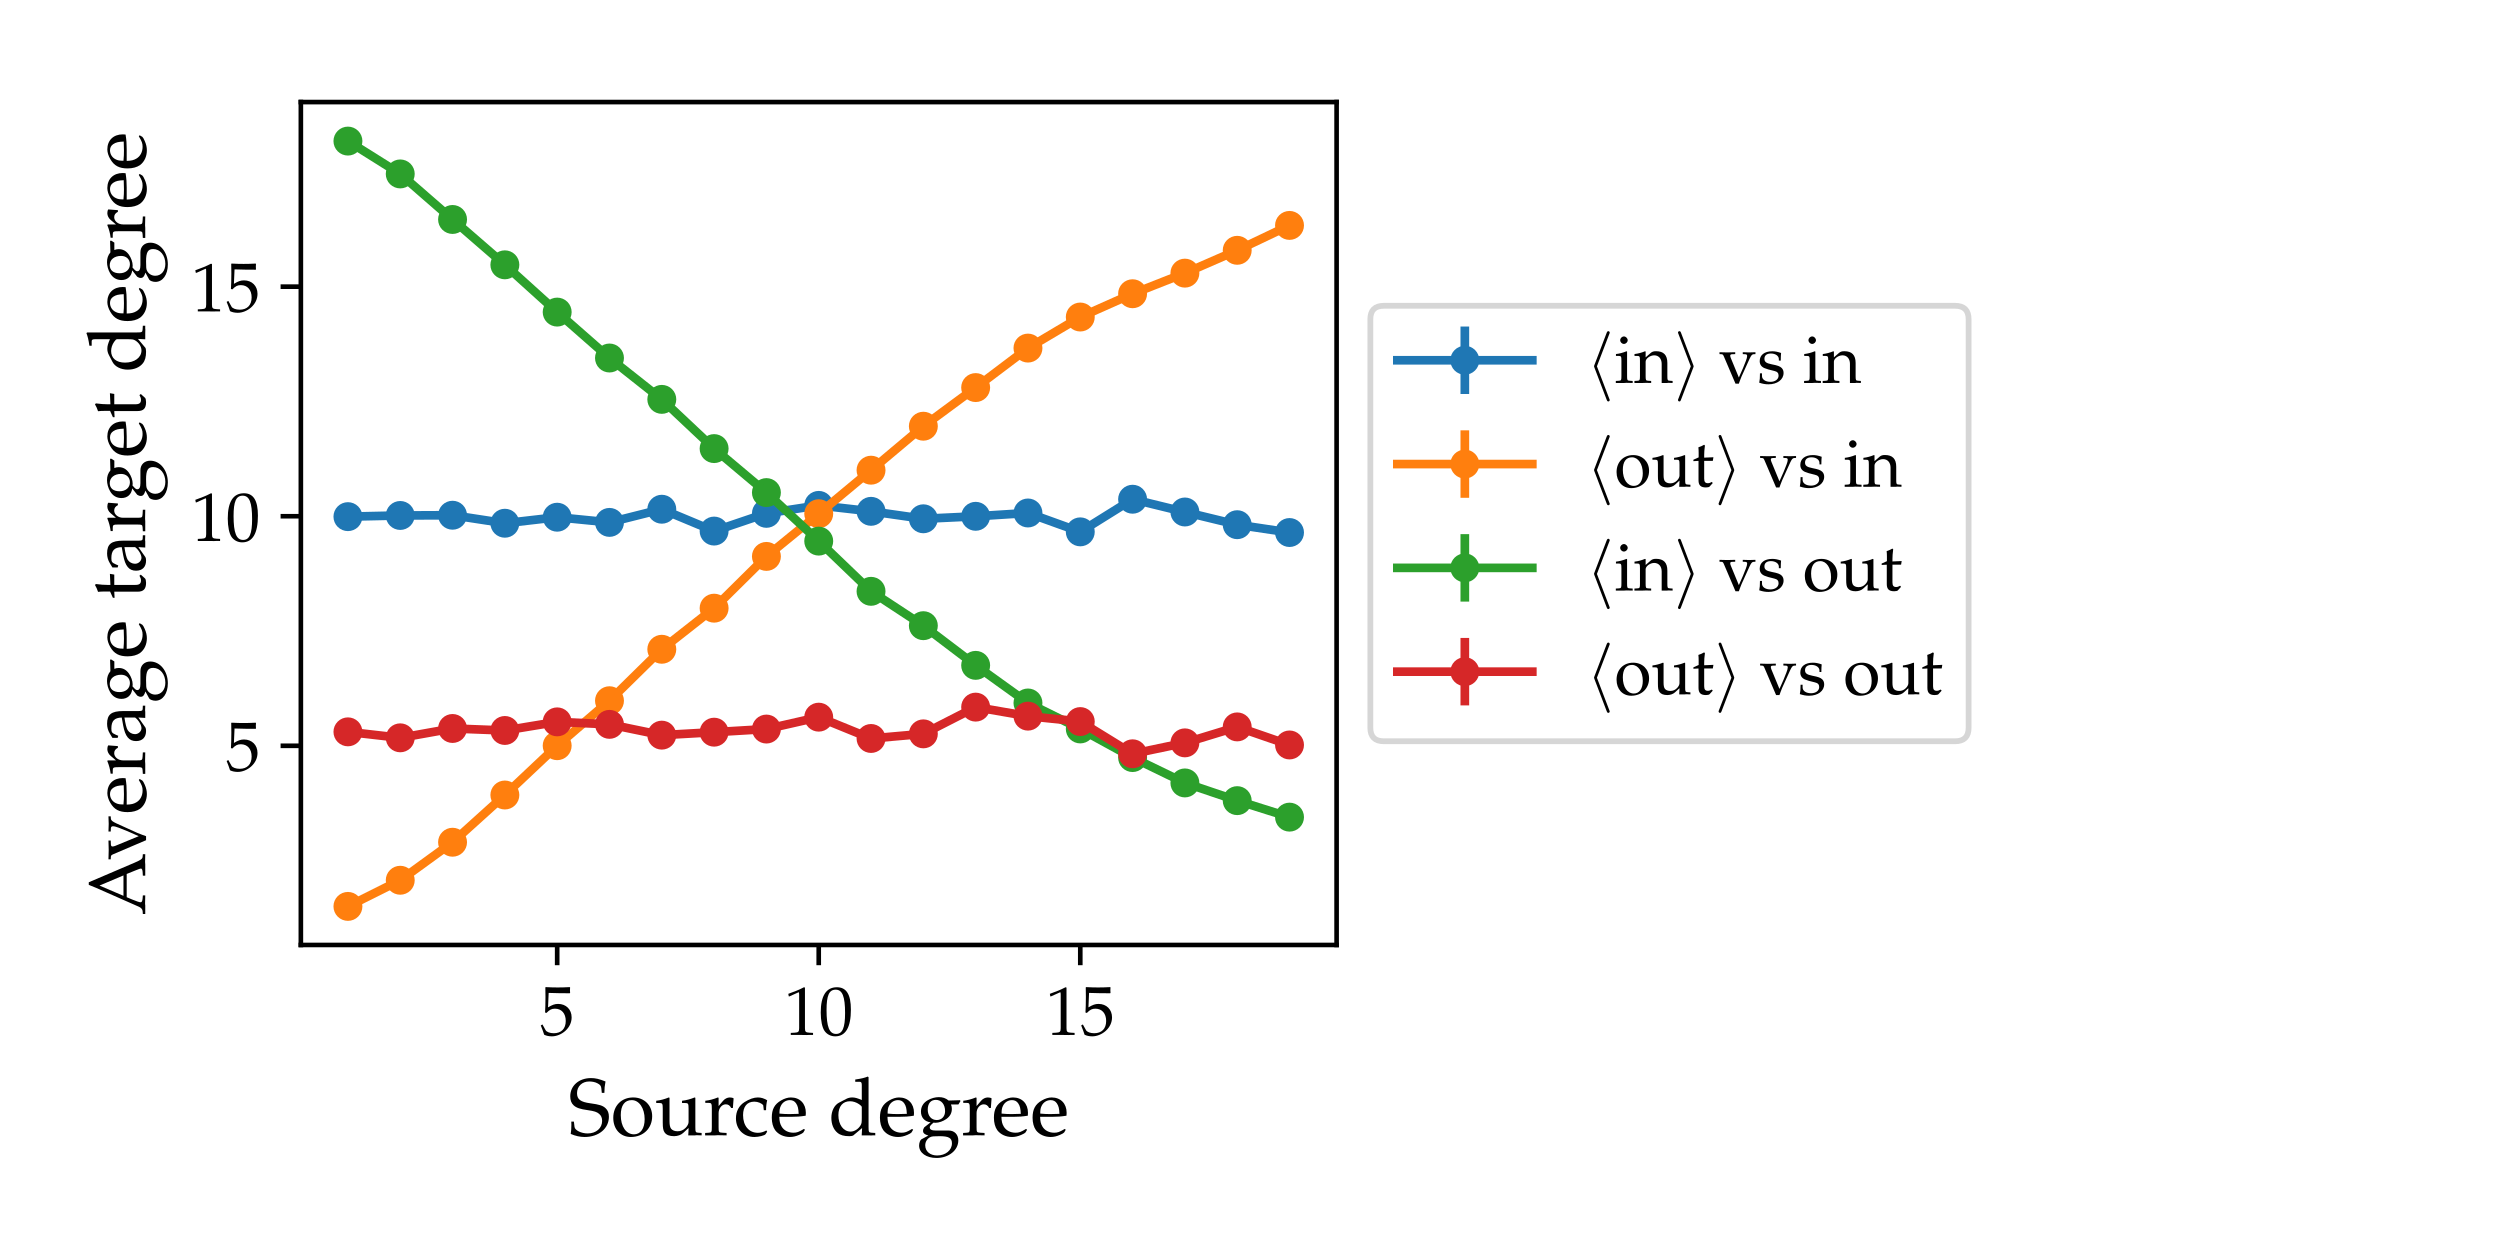 <?xml version="1.0" encoding="utf-8" standalone="no"?>
<!DOCTYPE svg PUBLIC "-//W3C//DTD SVG 1.1//EN"
  "http://www.w3.org/Graphics/SVG/1.1/DTD/svg11.dtd">
<!-- Created with matplotlib (http://matplotlib.org/) -->
<svg height="216pt" version="1.1" viewBox="0 0 432 216" width="432pt" xmlns="http://www.w3.org/2000/svg" xmlns:xlink="http://www.w3.org/1999/xlink">
 <defs>
  <style type="text/css">
*{stroke-linecap:butt;stroke-linejoin:round;}
  </style>
 </defs>
 <g id="figure_1">
  <g id="patch_1">
   <path d="M 0 216 
L 432 216 
L 432 0 
L 0 0 
z
" style="fill:#ffffff;"/>
  </g>
  <g id="axes_1">
   <g id="patch_2">
    <path d="M 51.988 163.289 
L 230.965 163.289 
L 230.965 17.64 
L 51.988 17.64 
z
" style="fill:#ffffff;"/>
   </g>
   <g id="matplotlib.axis_1">
    <g id="xtick_1">
     <g id="line2d_1">
      <defs>
       <path d="M 0 0 
L 0 3.5 
" id="m6f24dd102f" style="stroke:#000000;stroke-width:0.8;"/>
      </defs>
      <g>
       <use style="stroke:#000000;stroke-width:0.8;" x="96.28" xlink:href="#m6f24dd102f" y="163.289"/>
      </g>
     </g>
     <g id="text_1">
      <!-- $5$ -->
      <defs>
       <path d="M 12.703 60.797 
C 25.594 60.391 31.203 60.297 43.203 60.297 
L 43.703 60.797 
C 43.5 62.594 43.5 63.391 43.5 64.688 
C 43.5 66.094 43.5 66.891 43.703 68.688 
L 43.203 69.188 
C 35.703 68.797 31.203 68.688 25.797 68.688 
C 20.297 68.688 15.906 68.797 8.406 69.188 
L 7.906 68.688 
C 8 62.594 8.094 58.188 8.094 55 
C 8.094 46.5 7.797 36.875 7.5 32.438 
L 9.5 31.844 
C 14.203 36.578 16.906 38 21.797 38 
C 31.406 38 37.406 31.125 37.406 20.234 
C 37.406 9.047 31 2.5 20.094 2.5 
C 14.703 2.5 9.703 4.312 8.297 6.922 
L 3.703 15.203 
L 1.297 13.781 
C 3.594 8.031 4.797 4.812 6.203 0.391 
C 9 -1.109 13 -2 17.297 -2 
C 24 -2 31.094 0.891 36.594 5.719 
C 42.703 11.172 45.906 18.016 45.906 25.484 
C 45.906 36.875 37.797 44.891 26.406 44.891 
C 21.594 44.891 18 43.594 11.797 39.891 
z
" id="URW_Palladio_L_Roman-53"/>
      </defs>
      <g transform="translate(93.291 178.842)scale(0.12 -0.12)">
       <use transform="scale(0.996)" xlink:href="#URW_Palladio_L_Roman-53"/>
      </g>
     </g>
    </g>
    <g id="xtick_2">
     <g id="line2d_2">
      <g>
       <use style="stroke:#000000;stroke-width:0.8;" x="141.476" xlink:href="#m6f24dd102f" y="163.289"/>
      </g>
     </g>
     <g id="text_2">
      <!-- $10$ -->
      <defs>
       <path d="M 6.703 55.797 
L 7.703 55.797 
L 20.594 61.594 
C 20.703 61.703 20.797 61.703 20.906 61.703 
C 21.5 61.703 21.703 60.797 21.703 58.391 
L 21.703 9.891 
C 21.703 4.688 20.594 3.594 15.203 3.297 
L 9.594 3 
L 9.594 0 
C 25 0 25 0 26.094 0 
C 27.406 0 29.594 0 33 -0.109 
C 34.203 0.094 37.703 0.094 41.797 0 
L 41.797 3 
L 36.594 3.297 
C 31.094 3.578 30.094 4.672 30.094 9.812 
L 30.094 68.484 
L 28.703 69 
C 22.203 65.609 15.094 62.641 6 59.484 
z
" id="URW_Palladio_L_Roman-49"/>
       <path d="M 26.297 69 
C 10.797 69 2.906 56.688 2.906 32.438 
C 2.906 20.719 5 10.609 8.5 5.703 
C 12 0.797 17.594 -2 23.797 -2 
C 38.906 -2 46.5 11 46.5 36.641 
C 46.5 58.578 40 69 26.297 69 
z
M 24.5 65.484 
C 34.203 65.484 38.094 55.672 38.094 31.641 
C 38.094 10.312 34.297 1.5 25.094 1.5 
C 15.406 1.5 11.297 11.609 11.297 36.047 
C 11.297 57.188 15 65.484 24.5 65.484 
z
" id="URW_Palladio_L_Roman-48"/>
      </defs>
      <g transform="translate(135.499 178.842)scale(0.12 -0.12)">
       <use transform="scale(0.996)" xlink:href="#URW_Palladio_L_Roman-49"/>
       <use transform="translate(49.813 0)scale(0.996)" xlink:href="#URW_Palladio_L_Roman-48"/>
      </g>
     </g>
    </g>
    <g id="xtick_3">
     <g id="line2d_3">
      <g>
       <use style="stroke:#000000;stroke-width:0.8;" x="186.672" xlink:href="#m6f24dd102f" y="163.289"/>
      </g>
     </g>
     <g id="text_3">
      <!-- $15$ -->
      <g transform="translate(180.695 178.842)scale(0.12 -0.12)">
       <use transform="scale(0.996)" xlink:href="#URW_Palladio_L_Roman-49"/>
       <use transform="translate(49.813 0)scale(0.996)" xlink:href="#URW_Palladio_L_Roman-53"/>
      </g>
     </g>
    </g>
    <g id="text_4">
     <!-- Source degree -->
     <defs>
      <path d="M 44.703 52.672 
C 44.703 57.984 45.094 61.391 46.094 66.797 
C 38.094 69.984 33.594 71 28.094 71 
C 13.203 71 2.406 61.594 2.406 48.469 
C 2.406 43.562 3.703 39.953 6.594 37.25 
C 10 34.141 14.594 32.547 24.297 31.234 
C 32 30.141 35.5 29.031 38.094 26.734 
C 40.703 24.625 41.906 21.719 41.906 17.922 
C 41.906 8.906 34.406 2.391 24 2.391 
C 16 2.391 8.203 6.297 7.703 10.406 
L 6.906 17.109 
L 3.703 17.109 
C 3.797 15.312 3.797 13.703 3.797 13.109 
C 3.797 8.5 3.594 6.297 3 1.797 
C 8.703 -0.703 14.5 -2 20.297 -2 
C 37.703 -2 50.297 8.5 50.297 23.031 
C 50.297 27.734 49 31.031 46.203 33.641 
C 42.703 36.953 38.5 38.25 27.297 39.75 
C 15.094 41.359 10.797 44.656 10.797 52.375 
C 10.797 60.781 17.094 66.797 25.906 66.797 
C 29.797 66.797 33.5 66 36.203 64.484 
C 39.5 62.781 40.594 61.281 40.906 58.375 
L 41.5 52.672 
z
" id="URW_Palladio_L_Roman-83"/>
      <path d="M 27.906 47 
C 13.297 47 3.203 36.672 3.203 21.734 
C 3.203 7.609 12.094 -2 25 -2 
C 40.406 -2 51.406 8.703 51.406 23.75 
C 51.406 37.281 41.594 47 27.906 47 
z
M 26.094 43.688 
C 35.297 43.688 42.094 33.672 42.094 20.031 
C 42.094 8.516 37 1.297 28.906 1.297 
C 19.094 1.297 12.5 10.922 12.5 25.141 
C 12.5 37.172 17.297 43.688 26.094 43.688 
z
" id="URW_Palladio_L_Roman-111"/>
      <path d="M 50.297 46.594 
L 49.406 47 
C 44.297 44.891 39.094 43.5 33.797 42.891 
L 33.797 40.109 
L 37.5 40.109 
C 41.5 40.109 41.906 39.406 41.906 32.828 
L 41.906 16.562 
C 41.906 14.375 40.5 11.578 38.203 9.281 
C 35.406 6.484 32.203 5.094 28.297 5.094 
C 24.797 5.094 22 6.188 20.406 8.078 
C 19 9.688 18.297 12.766 18.297 17.156 
L 18.297 46.594 
L 17.406 47 
C 12.297 44.891 7.094 43.5 1.797 42.891 
L 1.797 40.109 
L 5.5 40.109 
C 9.5 40.109 9.906 39.406 9.906 32.828 
L 9.906 16.062 
C 9.906 9.078 10.5 5.984 12.297 3.5 
C 14.5 0.5 18.297 -1 24 -1 
C 28.5 -0.906 32.5 0.5 35.203 3 
L 41.906 9.188 
C 41.906 6.297 41.797 4.688 41.5 0 
C 48.203 0 48.297 0 49.797 0 
C 51.203 0.297 51.203 0.297 58.094 0 
L 58.094 3 
L 54 3.297 
C 50.594 3.5 50.297 4.094 50.297 10.5 
z
" id="URW_Palladio_L_Roman-117"/>
      <path d="M 2.297 40.297 
L 6 40.297 
C 10 40.297 10.406 39.594 10.406 33 
L 10.406 10.5 
C 10.406 4.188 10.094 3.5 6.703 3.297 
L 2.094 3 
L 2.094 0 
C 9.297 -0.109 11.906 0 14.406 0 
C 16.406 0.297 16.406 0.297 28.703 0 
L 28.703 3 
L 23.5 3.297 
C 19 3.594 18.797 3.891 18.797 10.453 
L 18.797 27.547 
C 18.797 33.516 22.797 38.484 27.703 38.484 
C 30.703 38.484 32.797 37.094 34.406 33.922 
L 36.5 33.922 
L 37.406 45.891 
C 36.297 46.594 34.5 47 32.703 47 
C 29.703 47 26.5 45.391 24.406 42.891 
L 18.797 36.312 
L 18.797 46.594 
L 17.906 47 
C 12.797 44.891 7.594 43.484 2.297 42.891 
z
" id="URW_Palladio_L_Roman-114"/>
      <path d="M 39.906 31.172 
C 39.906 35.781 40.406 39.891 41.297 43.484 
C 37.297 45.891 33.797 47 29.703 47 
C 24.906 47 19.297 45.094 13.297 41.297 
C 6.297 36.875 2.594 29.859 2.594 21.047 
C 2.594 7.5 12.094 -2 25.5 -2 
C 30.703 -2 38.203 -0.109 39.203 1.391 
L 41.297 4.594 
L 40.297 6.094 
C 36.594 4.094 33.406 3.188 29.797 3.188 
C 18.703 3.188 11.406 11.812 11.406 25.047 
C 11.406 35.781 16.406 41.797 25.406 41.797 
C 29.797 41.797 34.594 39.797 36.406 37.281 
L 37.094 31.172 
z
" id="URW_Palladio_L_Roman-99"/>
      <path d="M 43.703 6.984 
L 42.406 7.984 
C 36 4.188 33.703 3.297 29.406 3.297 
C 22.906 3.297 17.5 6.188 14.703 11.094 
C 12.797 14.391 12.094 17.188 11.906 23 
L 26.5 23 
C 33.406 23 37.703 23.297 44.594 24.391 
C 44.703 25.797 44.797 26.688 44.797 27.906 
C 44.797 39.469 37.406 47 26.203 47 
C 22.5 47 18.203 45.688 14.094 43.297 
C 5.906 38.562 2.594 32.328 2.594 21.891 
C 2.594 15.594 4.094 10.188 6.797 6.391 
C 10.797 1.094 17.5 -2 25 -2 
C 28.703 -2 32.406 -1.203 36.5 0.594 
C 39.203 1.688 41.297 3 41.703 3.594 
z
M 35.906 26.688 
C 30.703 26.5 28.297 26.391 24.703 26.391 
C 20.094 26.391 17.5 26.5 12.094 27 
C 12.094 31.719 12.5 33.938 13.797 36.547 
C 15.906 40.984 20.203 43.688 25 43.688 
C 28.297 43.688 30.906 42.391 32.703 39.672 
C 34.906 36.344 35.594 33.438 35.906 26.688 
z
" id="URW_Palladio_L_Roman-101"/>
      <path d="M 41.203 43.797 
C 35.594 46.188 32.797 47 29.297 47 
C 26.594 47 24.203 46.391 21.703 45.094 
L 12.906 40.5 
C 7.203 37.5 3.5 30.219 3.5 21.75 
C 3.5 13.766 6.203 7.188 11.094 3.188 
C 14.5 0.297 19.203 -1 25.703 -1 
C 27.703 -1 30 -0.609 30.5 -0.203 
L 41.594 9.078 
L 41.094 0 
C 46 -0.109 47.594 0 48.797 0 
C 49.594 0 51 0 53.094 -0.109 
C 53.797 0.094 55.797 0.094 57.906 0 
L 57.906 3 
L 53.297 3.297 
C 49.906 3.5 49.594 4.188 49.594 10.5 
L 49.594 72.094 
L 48.703 72.891 
C 44.297 71.203 41 70.391 33.094 69.203 
L 33.094 66.391 
L 38.703 66.391 
C 40.5 66.391 41.203 65.297 41.203 62.297 
z
M 41.203 22.25 
C 41.203 15.766 41 14.766 39.703 12.469 
C 36.906 7.781 32 4.688 27.297 4.688 
C 18.5 4.688 12.203 13.172 12.203 25.031 
C 12.203 35.906 17.594 42.297 26.594 42.297 
C 30.406 42.297 34.406 41 37.906 38.594 
C 40 37.203 41.203 35.906 41.203 35.109 
z
" id="URW_Palladio_L_Roman-100"/>
      <path d="M 51.906 38.312 
L 54.406 42.391 
L 54 43.594 
L 39.797 43.188 
C 36.094 46.188 32.5 47.391 27.594 47.391 
C 23.203 47.391 18.094 46 14 43.594 
C 8.406 40.406 5.5 35.531 5.5 29.453 
C 5.5 22.078 10.094 16.984 17.5 16.188 
L 9.594 9.969 
C 8.594 8.438 8.094 7.109 8.094 5.594 
C 8.094 2.797 9.906 1.188 14.703 -0.203 
L 6 -4.922 
C 4.594 -5.734 3.203 -9.438 3.203 -12.562 
C 3.203 -21.688 12.094 -28 24.797 -28 
C 39.906 -28 51.797 -18.484 51.797 -6.234 
C 51.797 1 47 6 40 6 
L 24 6 
C 18.797 6 16.406 7.219 16.406 9.969 
C 16.406 11.297 17.203 12.422 19.797 14.672 
C 20.406 15.188 20.594 15.391 21 15.797 
C 22 15.688 22.594 15.594 23.406 15.594 
C 27.703 15.594 33 17.484 37.094 20.391 
C 41.594 23.672 43.797 27.656 43.797 32.938 
C 43.797 34.922 43.5 36.219 42.703 38.312 
z
M 24 44 
C 30.797 44 35.406 38.406 35.406 29.953 
C 35.406 23.469 31.203 19 25.094 19 
C 18.406 19 13.906 24.172 13.906 31.844 
C 13.906 39.516 17.594 44 24 44 
z
M 28.703 -1 
C 40 -1 43.906 -3.312 43.906 -9.844 
C 43.906 -18.484 36 -24.906 25.5 -24.906 
C 16.797 -24.906 10.797 -19.781 10.797 -12.359 
C 10.797 -7.844 13.406 -3.719 17.406 -2.016 
C 19 -1.203 21.797 -1 28.703 -1 
z
" id="URW_Palladio_L_Roman-103"/>
     </defs>
     <g transform="translate(98.204 196.193)scale(0.14 -0.14)">
      <use transform="scale(0.996)" xlink:href="#URW_Palladio_L_Roman-83"/>
      <use transform="translate(52.304 0)scale(0.996)" xlink:href="#URW_Palladio_L_Roman-111"/>
      <use transform="translate(106.699 0)scale(0.996)" xlink:href="#URW_Palladio_L_Roman-117"/>
      <use transform="translate(166.773 0)scale(0.996)" xlink:href="#URW_Palladio_L_Roman-114"/>
      <use transform="translate(204.332 0)scale(0.996)" xlink:href="#URW_Palladio_L_Roman-99"/>
      <use transform="translate(248.566 0)scale(0.996)" xlink:href="#URW_Palladio_L_Roman-101"/>
      <use transform="translate(321.193 0)scale(0.996)" xlink:href="#URW_Palladio_L_Roman-100"/>
      <use transform="translate(382.065 0)scale(0.996)" xlink:href="#URW_Palladio_L_Roman-101"/>
      <use transform="translate(429.785 0)scale(0.996)" xlink:href="#URW_Palladio_L_Roman-103"/>
      <use transform="translate(485.177 0)scale(0.996)" xlink:href="#URW_Palladio_L_Roman-114"/>
      <use transform="translate(522.736 0)scale(0.996)" xlink:href="#URW_Palladio_L_Roman-101"/>
      <use transform="translate(570.456 0)scale(0.996)" xlink:href="#URW_Palladio_L_Roman-101"/>
     </g>
    </g>
   </g>
   <g id="matplotlib.axis_2">
    <g id="ytick_1">
     <g id="line2d_4">
      <defs>
       <path d="M 0 0 
L -3.5 0 
" id="m038ae2a0cf" style="stroke:#000000;stroke-width:0.8;"/>
      </defs>
      <g>
       <use style="stroke:#000000;stroke-width:0.8;" x="51.988" xlink:href="#m038ae2a0cf" y="128.872"/>
      </g>
     </g>
     <g id="text_5">
      <!-- $5$ -->
      <g transform="translate(39.01 133.149)scale(0.12 -0.12)">
       <use transform="scale(0.996)" xlink:href="#URW_Palladio_L_Roman-53"/>
      </g>
     </g>
    </g>
    <g id="ytick_2">
     <g id="line2d_5">
      <g>
       <use style="stroke:#000000;stroke-width:0.8;" x="51.988" xlink:href="#m038ae2a0cf" y="89.204"/>
      </g>
     </g>
     <g id="text_6">
      <!-- $10$ -->
      <g transform="translate(33.033 93.481)scale(0.12 -0.12)">
       <use transform="scale(0.996)" xlink:href="#URW_Palladio_L_Roman-49"/>
       <use transform="translate(49.813 0)scale(0.996)" xlink:href="#URW_Palladio_L_Roman-48"/>
      </g>
     </g>
    </g>
    <g id="ytick_3">
     <g id="line2d_6">
      <g>
       <use style="stroke:#000000;stroke-width:0.8;" x="51.988" xlink:href="#m038ae2a0cf" y="49.536"/>
      </g>
     </g>
     <g id="text_7">
      <!-- $15$ -->
      <g transform="translate(33.033 53.813)scale(0.12 -0.12)">
       <use transform="scale(0.996)" xlink:href="#URW_Palladio_L_Roman-49"/>
       <use transform="translate(49.813 0)scale(0.996)" xlink:href="#URW_Palladio_L_Roman-53"/>
      </g>
     </g>
    </g>
    <g id="text_8">
     <!-- Average target degree -->
     <defs>
      <path d="M 40.797 70 
L 37.594 70 
C 35.797 65.703 34.297 62.016 33.703 60.531 
L 28.406 48.484 
L 10.594 8.172 
C 9.406 5.281 7.406 3.484 5.203 3.281 
L 1.5 2.984 
L 1.5 0 
C 10.797 0 10.797 0 12.406 0 
C 13.703 0.297 13.703 0.297 24.5 0 
L 24.5 2.984 
L 20.797 3.281 
C 17.297 3.578 16 4.266 16 5.859 
C 16 7.141 17.406 11.406 19.5 16.359 
L 22.297 23 
L 51.094 23 
L 55.703 11.594 
C 57.406 7.438 57.797 6.156 57.797 5.266 
C 57.797 4.172 56.203 3.484 53.703 3.281 
L 49 2.984 
L 49 0 
C 61.297 0 61.297 0 62.906 0 
C 64.797 0.297 64.797 0.297 75.594 0 
L 75.594 2.984 
L 72.203 3.281 
C 69.594 3.672 68.5 5.359 65 13.391 
z
M 24 27 
L 36.703 56.719 
L 49.297 27 
z
" id="URW_Palladio_L_Roman-65"/>
      <path d="M 53.906 42.797 
L 53.906 45.594 
C 47.906 45.391 46.094 45.297 44.5 45.297 
C 42.906 45.297 41.094 45.391 35.094 45.594 
L 35.094 42.797 
L 39.203 42.594 
C 40.797 42.5 41.594 41.594 41.594 40 
C 41.594 38.391 40.906 35.688 39.703 32.688 
L 35.5 22.094 
C 34.297 19.188 33.094 16.391 29.297 8.094 
L 17.406 36.891 
C 16.797 38.297 16.5 39.594 16.5 40.688 
C 16.5 41.797 17.406 42.5 19 42.594 
L 23.906 42.797 
L 23.906 45.594 
C 14.094 45.297 14.094 45.297 12.203 45.297 
C 10.297 45.297 5.5 45.391 0.594 45.594 
L 0.594 42.797 
L 4 42.594 
C 5.5 42.391 6 41.797 7.094 39.297 
L 24.297 -1 
L 29.297 -1 
C 29.906 0.688 30.906 3.297 30.906 3.5 
C 32 6.5 33.297 9.891 33.406 9.891 
L 45.203 35.891 
C 47.406 40.594 48.797 42.391 50.797 42.594 
z
" id="URW_Palladio_L_Roman-118"/>
      <path d="M 32.406 8.5 
L 31.906 0 
C 38.406 0 38.406 0 39.703 0 
C 40.203 0.297 42.703 0.188 47.094 0 
L 47.094 3 
L 43.203 3.188 
C 40.797 3.297 40.406 4.094 40.406 9 
L 40.406 27.359 
C 40.406 42 36.203 47.297 24.594 47.297 
C 20.297 47.297 16.297 46.188 12.5 43.891 
L 7.203 40.688 
L 7.203 34.172 
L 9.797 33.469 
L 11.094 36.578 
C 13.203 41.281 14.203 42 18.797 42 
C 28.203 42 32.094 38.281 32.406 29.156 
L 22.5 27.359 
C 8.906 24.844 3.203 20.141 3.203 11.406 
C 3.203 3.5 7.906 -1 15.797 -1 
C 17.594 -1 19.297 -0.703 20 -0.203 
z
M 32.406 12.594 
C 29.5 8.5 23.203 4.688 19.297 4.688 
C 15.297 4.688 11.797 8.391 11.797 12.688 
C 11.797 16.391 13.797 19.891 16.797 21.797 
C 19.297 23.297 24.797 24.688 32.406 25.797 
z
" id="URW_Palladio_L_Roman-97"/>
      <path d="M 9.797 38.391 
L 9.797 9.594 
C 9.797 2.188 13.094 -1 20.797 -1 
C 23.094 -1 25.5 -0.5 26.094 0.188 
L 30.906 5.5 
L 29.594 7.188 
C 27.094 5.797 25.594 5.297 23.703 5.297 
C 19.797 5.297 18.203 7.297 18.203 12.188 
L 18.203 38.391 
L 31 38.391 
L 31.906 43.797 
L 18.203 43.188 
L 18.203 47 
C 18.203 51.203 18.5 54.797 19.297 61.203 
L 18.094 62.297 
C 15.703 60.797 12.703 59.5 9.594 58.5 
C 9.906 55.5 10 53.594 10 50.594 
L 10 43.594 
L 2.203 40.094 
L 2.203 38 
z
" id="URW_Palladio_L_Roman-116"/>
     </defs>
     <g transform="translate(25.1 158.145)rotate(-90)scale(0.14 -0.14)">
      <use transform="scale(0.996)" xlink:href="#URW_Palladio_L_Roman-65"/>
      <use transform="translate(68.343 0)scale(0.996)" xlink:href="#URW_Palladio_L_Roman-118"/>
      <use transform="translate(124.631 0)scale(0.996)" xlink:href="#URW_Palladio_L_Roman-101"/>
      <use transform="translate(172.352 0)scale(0.996)" xlink:href="#URW_Palladio_L_Roman-114"/>
      <use transform="translate(211.704 0)scale(0.996)" xlink:href="#URW_Palladio_L_Roman-97"/>
      <use transform="translate(261.517 0)scale(0.996)" xlink:href="#URW_Palladio_L_Roman-103"/>
      <use transform="translate(316.908 0)scale(0.996)" xlink:href="#URW_Palladio_L_Roman-101"/>
      <use transform="translate(389.535 0)scale(0.996)" xlink:href="#URW_Palladio_L_Roman-116"/>
      <use transform="translate(422.012 0)scale(0.996)" xlink:href="#URW_Palladio_L_Roman-97"/>
      <use transform="translate(471.826 0)scale(0.996)" xlink:href="#URW_Palladio_L_Roman-114"/>
      <use transform="translate(509.385 0)scale(0.996)" xlink:href="#URW_Palladio_L_Roman-103"/>
      <use transform="translate(564.777 0)scale(0.996)" xlink:href="#URW_Palladio_L_Roman-101"/>
      <use transform="translate(612.497 0)scale(0.996)" xlink:href="#URW_Palladio_L_Roman-116"/>
      <use transform="translate(669.881 0)scale(0.996)" xlink:href="#URW_Palladio_L_Roman-100"/>
      <use transform="translate(730.752 0)scale(0.996)" xlink:href="#URW_Palladio_L_Roman-101"/>
      <use transform="translate(778.473 0)scale(0.996)" xlink:href="#URW_Palladio_L_Roman-103"/>
      <use transform="translate(833.864 0)scale(0.996)" xlink:href="#URW_Palladio_L_Roman-114"/>
      <use transform="translate(871.424 0)scale(0.996)" xlink:href="#URW_Palladio_L_Roman-101"/>
      <use transform="translate(919.144 0)scale(0.996)" xlink:href="#URW_Palladio_L_Roman-101"/>
     </g>
    </g>
   </g>
   <g id="LineCollection_1">
    <path clip-path="url(#pea5c5481db)" d="M 60.123 89.53 
L 60.123 89.022 
" style="fill:none;stroke:#1f77b4;stroke-width:1.5;"/>
    <path clip-path="url(#pea5c5481db)" d="M 69.162 89.427 
L 69.162 88.719 
" style="fill:none;stroke:#1f77b4;stroke-width:1.5;"/>
    <path clip-path="url(#pea5c5481db)" d="M 78.202 89.462 
L 78.202 88.601 
" style="fill:none;stroke:#1f77b4;stroke-width:1.5;"/>
    <path clip-path="url(#pea5c5481db)" d="M 87.241 90.925 
L 87.241 89.906 
" style="fill:none;stroke:#1f77b4;stroke-width:1.5;"/>
    <path clip-path="url(#pea5c5481db)" d="M 96.28 89.92 
L 96.28 88.827 
" style="fill:none;stroke:#1f77b4;stroke-width:1.5;"/>
    <path clip-path="url(#pea5c5481db)" d="M 105.319 90.883 
L 105.319 89.657 
" style="fill:none;stroke:#1f77b4;stroke-width:1.5;"/>
    <path clip-path="url(#pea5c5481db)" d="M 114.359 88.65 
L 114.359 87.34 
" style="fill:none;stroke:#1f77b4;stroke-width:1.5;"/>
    <path clip-path="url(#pea5c5481db)" d="M 123.398 92.448 
L 123.398 91.09 
" style="fill:none;stroke:#1f77b4;stroke-width:1.5;"/>
    <path clip-path="url(#pea5c5481db)" d="M 132.437 89.456 
L 132.437 87.958 
" style="fill:none;stroke:#1f77b4;stroke-width:1.5;"/>
    <path clip-path="url(#pea5c5481db)" d="M 141.476 88.113 
L 141.476 86.546 
" style="fill:none;stroke:#1f77b4;stroke-width:1.5;"/>
    <path clip-path="url(#pea5c5481db)" d="M 150.515 89.19 
L 150.515 87.527 
" style="fill:none;stroke:#1f77b4;stroke-width:1.5;"/>
    <path clip-path="url(#pea5c5481db)" d="M 159.555 90.522 
L 159.555 88.771 
" style="fill:none;stroke:#1f77b4;stroke-width:1.5;"/>
    <path clip-path="url(#pea5c5481db)" d="M 168.594 90.107 
L 168.594 88.329 
" style="fill:none;stroke:#1f77b4;stroke-width:1.5;"/>
    <path clip-path="url(#pea5c5481db)" d="M 177.633 89.54 
L 177.633 87.746 
" style="fill:none;stroke:#1f77b4;stroke-width:1.5;"/>
    <path clip-path="url(#pea5c5481db)" d="M 186.672 92.892 
L 186.672 90.917 
" style="fill:none;stroke:#1f77b4;stroke-width:1.5;"/>
    <path clip-path="url(#pea5c5481db)" d="M 195.712 87.39 
L 195.712 85.145 
" style="fill:none;stroke:#1f77b4;stroke-width:1.5;"/>
    <path clip-path="url(#pea5c5481db)" d="M 204.751 89.497 
L 204.751 87.446 
" style="fill:none;stroke:#1f77b4;stroke-width:1.5;"/>
    <path clip-path="url(#pea5c5481db)" d="M 213.79 91.698 
L 213.79 89.637 
" style="fill:none;stroke:#1f77b4;stroke-width:1.5;"/>
    <path clip-path="url(#pea5c5481db)" d="M 222.829 93.15 
L 222.829 90.89 
" style="fill:none;stroke:#1f77b4;stroke-width:1.5;"/>
   </g>
   <g id="LineCollection_2">
    <path clip-path="url(#pea5c5481db)" d="M 60.123 156.668 
L 60.123 156.585 
" style="fill:none;stroke:#ff7f0e;stroke-width:1.5;"/>
    <path clip-path="url(#pea5c5481db)" d="M 69.162 152.195 
L 69.162 152.021 
" style="fill:none;stroke:#ff7f0e;stroke-width:1.5;"/>
    <path clip-path="url(#pea5c5481db)" d="M 78.202 145.673 
L 78.202 145.404 
" style="fill:none;stroke:#ff7f0e;stroke-width:1.5;"/>
    <path clip-path="url(#pea5c5481db)" d="M 87.241 137.564 
L 87.241 137.191 
" style="fill:none;stroke:#ff7f0e;stroke-width:1.5;"/>
    <path clip-path="url(#pea5c5481db)" d="M 96.28 129.087 
L 96.28 128.628 
" style="fill:none;stroke:#ff7f0e;stroke-width:1.5;"/>
    <path clip-path="url(#pea5c5481db)" d="M 105.319 121.365 
L 105.319 120.805 
" style="fill:none;stroke:#ff7f0e;stroke-width:1.5;"/>
    <path clip-path="url(#pea5c5481db)" d="M 114.359 112.527 
L 114.359 111.859 
" style="fill:none;stroke:#ff7f0e;stroke-width:1.5;"/>
    <path clip-path="url(#pea5c5481db)" d="M 123.398 105.453 
L 123.398 104.734 
" style="fill:none;stroke:#ff7f0e;stroke-width:1.5;"/>
    <path clip-path="url(#pea5c5481db)" d="M 132.437 96.568 
L 132.437 95.728 
" style="fill:none;stroke:#ff7f0e;stroke-width:1.5;"/>
    <path clip-path="url(#pea5c5481db)" d="M 141.476 89.223 
L 141.476 88.316 
" style="fill:none;stroke:#ff7f0e;stroke-width:1.5;"/>
    <path clip-path="url(#pea5c5481db)" d="M 150.515 81.735 
L 150.515 80.76 
" style="fill:none;stroke:#ff7f0e;stroke-width:1.5;"/>
    <path clip-path="url(#pea5c5481db)" d="M 159.555 74.156 
L 159.555 73.144 
" style="fill:none;stroke:#ff7f0e;stroke-width:1.5;"/>
    <path clip-path="url(#pea5c5481db)" d="M 168.594 67.488 
L 168.594 66.457 
" style="fill:none;stroke:#ff7f0e;stroke-width:1.5;"/>
    <path clip-path="url(#pea5c5481db)" d="M 177.633 60.682 
L 177.633 59.619 
" style="fill:none;stroke:#ff7f0e;stroke-width:1.5;"/>
    <path clip-path="url(#pea5c5481db)" d="M 186.672 55.302 
L 186.672 54.261 
" style="fill:none;stroke:#ff7f0e;stroke-width:1.5;"/>
    <path clip-path="url(#pea5c5481db)" d="M 195.712 51.315 
L 195.712 50.201 
" style="fill:none;stroke:#ff7f0e;stroke-width:1.5;"/>
    <path clip-path="url(#pea5c5481db)" d="M 204.751 47.714 
L 204.751 46.685 
" style="fill:none;stroke:#ff7f0e;stroke-width:1.5;"/>
    <path clip-path="url(#pea5c5481db)" d="M 213.79 43.727 
L 213.79 42.778 
" style="fill:none;stroke:#ff7f0e;stroke-width:1.5;"/>
    <path clip-path="url(#pea5c5481db)" d="M 222.829 39.415 
L 222.829 38.488 
" style="fill:none;stroke:#ff7f0e;stroke-width:1.5;"/>
   </g>
   <g id="LineCollection_3">
    <path clip-path="url(#pea5c5481db)" d="M 60.123 24.501 
L 60.123 24.26 
" style="fill:none;stroke:#2ca02c;stroke-width:1.5;"/>
    <path clip-path="url(#pea5c5481db)" d="M 69.162 30.216 
L 69.162 29.895 
" style="fill:none;stroke:#2ca02c;stroke-width:1.5;"/>
    <path clip-path="url(#pea5c5481db)" d="M 78.202 38.126 
L 78.202 37.724 
" style="fill:none;stroke:#2ca02c;stroke-width:1.5;"/>
    <path clip-path="url(#pea5c5481db)" d="M 87.241 45.993 
L 87.241 45.53 
" style="fill:none;stroke:#2ca02c;stroke-width:1.5;"/>
    <path clip-path="url(#pea5c5481db)" d="M 96.28 54.18 
L 96.28 53.677 
" style="fill:none;stroke:#2ca02c;stroke-width:1.5;"/>
    <path clip-path="url(#pea5c5481db)" d="M 105.319 62.141 
L 105.319 61.587 
" style="fill:none;stroke:#2ca02c;stroke-width:1.5;"/>
    <path clip-path="url(#pea5c5481db)" d="M 114.359 69.299 
L 114.359 68.723 
" style="fill:none;stroke:#2ca02c;stroke-width:1.5;"/>
    <path clip-path="url(#pea5c5481db)" d="M 123.398 77.814 
L 123.398 77.219 
" style="fill:none;stroke:#2ca02c;stroke-width:1.5;"/>
    <path clip-path="url(#pea5c5481db)" d="M 132.437 85.453 
L 132.437 84.786 
" style="fill:none;stroke:#2ca02c;stroke-width:1.5;"/>
    <path clip-path="url(#pea5c5481db)" d="M 141.476 93.85 
L 141.476 93.159 
" style="fill:none;stroke:#2ca02c;stroke-width:1.5;"/>
    <path clip-path="url(#pea5c5481db)" d="M 150.515 102.532 
L 150.515 101.829 
" style="fill:none;stroke:#2ca02c;stroke-width:1.5;"/>
    <path clip-path="url(#pea5c5481db)" d="M 159.555 108.459 
L 159.555 107.777 
" style="fill:none;stroke:#2ca02c;stroke-width:1.5;"/>
    <path clip-path="url(#pea5c5481db)" d="M 168.594 115.295 
L 168.594 114.652 
" style="fill:none;stroke:#2ca02c;stroke-width:1.5;"/>
    <path clip-path="url(#pea5c5481db)" d="M 177.633 121.812 
L 177.633 121.138 
" style="fill:none;stroke:#2ca02c;stroke-width:1.5;"/>
    <path clip-path="url(#pea5c5481db)" d="M 186.672 126.266 
L 186.672 125.654 
" style="fill:none;stroke:#2ca02c;stroke-width:1.5;"/>
    <path clip-path="url(#pea5c5481db)" d="M 195.712 131.204 
L 195.712 130.611 
" style="fill:none;stroke:#2ca02c;stroke-width:1.5;"/>
    <path clip-path="url(#pea5c5481db)" d="M 204.751 135.564 
L 204.751 135.019 
" style="fill:none;stroke:#2ca02c;stroke-width:1.5;"/>
    <path clip-path="url(#pea5c5481db)" d="M 213.79 138.603 
L 213.79 138.1 
" style="fill:none;stroke:#2ca02c;stroke-width:1.5;"/>
    <path clip-path="url(#pea5c5481db)" d="M 222.829 141.431 
L 222.829 140.97 
" style="fill:none;stroke:#2ca02c;stroke-width:1.5;"/>
   </g>
   <g id="LineCollection_4">
    <path clip-path="url(#pea5c5481db)" d="M 60.123 126.991 
L 60.123 125.935 
" style="fill:none;stroke:#d62728;stroke-width:1.5;"/>
    <path clip-path="url(#pea5c5481db)" d="M 69.162 128.004 
L 69.162 126.988 
" style="fill:none;stroke:#d62728;stroke-width:1.5;"/>
    <path clip-path="url(#pea5c5481db)" d="M 78.202 126.409 
L 78.202 125.355 
" style="fill:none;stroke:#d62728;stroke-width:1.5;"/>
    <path clip-path="url(#pea5c5481db)" d="M 87.241 126.745 
L 87.241 125.706 
" style="fill:none;stroke:#d62728;stroke-width:1.5;"/>
    <path clip-path="url(#pea5c5481db)" d="M 96.28 125.281 
L 96.28 124.197 
" style="fill:none;stroke:#d62728;stroke-width:1.5;"/>
    <path clip-path="url(#pea5c5481db)" d="M 105.319 125.713 
L 105.319 124.625 
" style="fill:none;stroke:#d62728;stroke-width:1.5;"/>
    <path clip-path="url(#pea5c5481db)" d="M 114.359 127.571 
L 114.359 126.494 
" style="fill:none;stroke:#d62728;stroke-width:1.5;"/>
    <path clip-path="url(#pea5c5481db)" d="M 123.398 127.014 
L 123.398 126.027 
" style="fill:none;stroke:#d62728;stroke-width:1.5;"/>
    <path clip-path="url(#pea5c5481db)" d="M 132.437 126.521 
L 132.437 125.441 
" style="fill:none;stroke:#d62728;stroke-width:1.5;"/>
    <path clip-path="url(#pea5c5481db)" d="M 141.476 124.482 
L 141.476 123.37 
" style="fill:none;stroke:#d62728;stroke-width:1.5;"/>
    <path clip-path="url(#pea5c5481db)" d="M 150.515 128.126 
L 150.515 127.093 
" style="fill:none;stroke:#d62728;stroke-width:1.5;"/>
    <path clip-path="url(#pea5c5481db)" d="M 159.555 127.326 
L 159.555 126.293 
" style="fill:none;stroke:#d62728;stroke-width:1.5;"/>
    <path clip-path="url(#pea5c5481db)" d="M 168.594 122.713 
L 168.594 121.67 
" style="fill:none;stroke:#d62728;stroke-width:1.5;"/>
    <path clip-path="url(#pea5c5481db)" d="M 177.633 124.303 
L 177.633 123.196 
" style="fill:none;stroke:#d62728;stroke-width:1.5;"/>
    <path clip-path="url(#pea5c5481db)" d="M 186.672 125.212 
L 186.672 124.164 
" style="fill:none;stroke:#d62728;stroke-width:1.5;"/>
    <path clip-path="url(#pea5c5481db)" d="M 195.712 130.755 
L 195.712 129.757 
" style="fill:none;stroke:#d62728;stroke-width:1.5;"/>
    <path clip-path="url(#pea5c5481db)" d="M 204.751 128.889 
L 204.751 127.844 
" style="fill:none;stroke:#d62728;stroke-width:1.5;"/>
    <path clip-path="url(#pea5c5481db)" d="M 213.79 126.132 
L 213.79 125.085 
" style="fill:none;stroke:#d62728;stroke-width:1.5;"/>
    <path clip-path="url(#pea5c5481db)" d="M 222.829 129.243 
L 222.829 128.215 
" style="fill:none;stroke:#d62728;stroke-width:1.5;"/>
   </g>
   <g id="line2d_7">
    <path clip-path="url(#pea5c5481db)" d="M 60.123 89.276 
L 69.162 89.073 
L 78.202 89.032 
L 87.241 90.415 
L 96.28 89.374 
L 105.319 90.27 
L 114.359 87.995 
L 123.398 91.769 
L 132.437 88.707 
L 141.476 87.33 
L 150.515 88.358 
L 159.555 89.646 
L 168.594 89.218 
L 177.633 88.643 
L 186.672 91.905 
L 195.712 86.267 
L 204.751 88.472 
L 213.79 90.667 
L 222.829 92.02 
" style="fill:none;stroke:#1f77b4;stroke-linecap:square;stroke-width:1.5;"/>
    <defs>
     <path d="M 0 2 
C 0.53 2 1.039 1.789 1.414 1.414 
C 1.789 1.039 2 0.53 2 0 
C 2 -0.53 1.789 -1.039 1.414 -1.414 
C 1.039 -1.789 0.53 -2 0 -2 
C -0.53 -2 -1.039 -1.789 -1.414 -1.414 
C -1.789 -1.039 -2 -0.53 -2 0 
C -2 0.53 -1.789 1.039 -1.414 1.414 
C -1.039 1.789 -0.53 2 0 2 
z
" id="m5ec27fbb71" style="stroke:#1f77b4;"/>
    </defs>
    <g clip-path="url(#pea5c5481db)">
     <use style="fill:#1f77b4;stroke:#1f77b4;" x="60.123" xlink:href="#m5ec27fbb71" y="89.276"/>
     <use style="fill:#1f77b4;stroke:#1f77b4;" x="69.162" xlink:href="#m5ec27fbb71" y="89.073"/>
     <use style="fill:#1f77b4;stroke:#1f77b4;" x="78.202" xlink:href="#m5ec27fbb71" y="89.032"/>
     <use style="fill:#1f77b4;stroke:#1f77b4;" x="87.241" xlink:href="#m5ec27fbb71" y="90.415"/>
     <use style="fill:#1f77b4;stroke:#1f77b4;" x="96.28" xlink:href="#m5ec27fbb71" y="89.374"/>
     <use style="fill:#1f77b4;stroke:#1f77b4;" x="105.319" xlink:href="#m5ec27fbb71" y="90.27"/>
     <use style="fill:#1f77b4;stroke:#1f77b4;" x="114.359" xlink:href="#m5ec27fbb71" y="87.995"/>
     <use style="fill:#1f77b4;stroke:#1f77b4;" x="123.398" xlink:href="#m5ec27fbb71" y="91.769"/>
     <use style="fill:#1f77b4;stroke:#1f77b4;" x="132.437" xlink:href="#m5ec27fbb71" y="88.707"/>
     <use style="fill:#1f77b4;stroke:#1f77b4;" x="141.476" xlink:href="#m5ec27fbb71" y="87.33"/>
     <use style="fill:#1f77b4;stroke:#1f77b4;" x="150.515" xlink:href="#m5ec27fbb71" y="88.358"/>
     <use style="fill:#1f77b4;stroke:#1f77b4;" x="159.555" xlink:href="#m5ec27fbb71" y="89.646"/>
     <use style="fill:#1f77b4;stroke:#1f77b4;" x="168.594" xlink:href="#m5ec27fbb71" y="89.218"/>
     <use style="fill:#1f77b4;stroke:#1f77b4;" x="177.633" xlink:href="#m5ec27fbb71" y="88.643"/>
     <use style="fill:#1f77b4;stroke:#1f77b4;" x="186.672" xlink:href="#m5ec27fbb71" y="91.905"/>
     <use style="fill:#1f77b4;stroke:#1f77b4;" x="195.712" xlink:href="#m5ec27fbb71" y="86.267"/>
     <use style="fill:#1f77b4;stroke:#1f77b4;" x="204.751" xlink:href="#m5ec27fbb71" y="88.472"/>
     <use style="fill:#1f77b4;stroke:#1f77b4;" x="213.79" xlink:href="#m5ec27fbb71" y="90.667"/>
     <use style="fill:#1f77b4;stroke:#1f77b4;" x="222.829" xlink:href="#m5ec27fbb71" y="92.02"/>
    </g>
   </g>
   <g id="line2d_8">
    <path clip-path="url(#pea5c5481db)" d="M 60.123 156.626 
L 69.162 152.108 
L 78.202 145.538 
L 87.241 137.377 
L 96.28 128.857 
L 105.319 121.085 
L 114.359 112.193 
L 123.398 105.093 
L 132.437 96.148 
L 141.476 88.769 
L 150.515 81.248 
L 159.555 73.65 
L 168.594 66.973 
L 177.633 60.15 
L 186.672 54.782 
L 195.712 50.758 
L 204.751 47.199 
L 213.79 43.253 
L 222.829 38.951 
" style="fill:none;stroke:#ff7f0e;stroke-linecap:square;stroke-width:1.5;"/>
    <defs>
     <path d="M 0 2 
C 0.53 2 1.039 1.789 1.414 1.414 
C 1.789 1.039 2 0.53 2 0 
C 2 -0.53 1.789 -1.039 1.414 -1.414 
C 1.039 -1.789 0.53 -2 0 -2 
C -0.53 -2 -1.039 -1.789 -1.414 -1.414 
C -1.789 -1.039 -2 -0.53 -2 0 
C -2 0.53 -1.789 1.039 -1.414 1.414 
C -1.039 1.789 -0.53 2 0 2 
z
" id="m0c6775bf99" style="stroke:#ff7f0e;"/>
    </defs>
    <g clip-path="url(#pea5c5481db)">
     <use style="fill:#ff7f0e;stroke:#ff7f0e;" x="60.123" xlink:href="#m0c6775bf99" y="156.626"/>
     <use style="fill:#ff7f0e;stroke:#ff7f0e;" x="69.162" xlink:href="#m0c6775bf99" y="152.108"/>
     <use style="fill:#ff7f0e;stroke:#ff7f0e;" x="78.202" xlink:href="#m0c6775bf99" y="145.538"/>
     <use style="fill:#ff7f0e;stroke:#ff7f0e;" x="87.241" xlink:href="#m0c6775bf99" y="137.377"/>
     <use style="fill:#ff7f0e;stroke:#ff7f0e;" x="96.28" xlink:href="#m0c6775bf99" y="128.857"/>
     <use style="fill:#ff7f0e;stroke:#ff7f0e;" x="105.319" xlink:href="#m0c6775bf99" y="121.085"/>
     <use style="fill:#ff7f0e;stroke:#ff7f0e;" x="114.359" xlink:href="#m0c6775bf99" y="112.193"/>
     <use style="fill:#ff7f0e;stroke:#ff7f0e;" x="123.398" xlink:href="#m0c6775bf99" y="105.093"/>
     <use style="fill:#ff7f0e;stroke:#ff7f0e;" x="132.437" xlink:href="#m0c6775bf99" y="96.148"/>
     <use style="fill:#ff7f0e;stroke:#ff7f0e;" x="141.476" xlink:href="#m0c6775bf99" y="88.769"/>
     <use style="fill:#ff7f0e;stroke:#ff7f0e;" x="150.515" xlink:href="#m0c6775bf99" y="81.248"/>
     <use style="fill:#ff7f0e;stroke:#ff7f0e;" x="159.555" xlink:href="#m0c6775bf99" y="73.65"/>
     <use style="fill:#ff7f0e;stroke:#ff7f0e;" x="168.594" xlink:href="#m0c6775bf99" y="66.973"/>
     <use style="fill:#ff7f0e;stroke:#ff7f0e;" x="177.633" xlink:href="#m0c6775bf99" y="60.15"/>
     <use style="fill:#ff7f0e;stroke:#ff7f0e;" x="186.672" xlink:href="#m0c6775bf99" y="54.782"/>
     <use style="fill:#ff7f0e;stroke:#ff7f0e;" x="195.712" xlink:href="#m0c6775bf99" y="50.758"/>
     <use style="fill:#ff7f0e;stroke:#ff7f0e;" x="204.751" xlink:href="#m0c6775bf99" y="47.199"/>
     <use style="fill:#ff7f0e;stroke:#ff7f0e;" x="213.79" xlink:href="#m0c6775bf99" y="43.253"/>
     <use style="fill:#ff7f0e;stroke:#ff7f0e;" x="222.829" xlink:href="#m0c6775bf99" y="38.951"/>
    </g>
   </g>
   <g id="line2d_9">
    <path clip-path="url(#pea5c5481db)" d="M 60.123 24.38 
L 69.162 30.055 
L 78.202 37.925 
L 87.241 45.761 
L 96.28 53.929 
L 105.319 61.864 
L 114.359 69.011 
L 123.398 77.517 
L 132.437 85.119 
L 141.476 93.504 
L 150.515 102.181 
L 159.555 108.118 
L 168.594 114.974 
L 177.633 121.475 
L 186.672 125.96 
L 195.712 130.908 
L 204.751 135.291 
L 213.79 138.351 
L 222.829 141.201 
" style="fill:none;stroke:#2ca02c;stroke-linecap:square;stroke-width:1.5;"/>
    <defs>
     <path d="M 0 2 
C 0.53 2 1.039 1.789 1.414 1.414 
C 1.789 1.039 2 0.53 2 0 
C 2 -0.53 1.789 -1.039 1.414 -1.414 
C 1.039 -1.789 0.53 -2 0 -2 
C -0.53 -2 -1.039 -1.789 -1.414 -1.414 
C -1.789 -1.039 -2 -0.53 -2 0 
C -2 0.53 -1.789 1.039 -1.414 1.414 
C -1.039 1.789 -0.53 2 0 2 
z
" id="m77775af88e" style="stroke:#2ca02c;"/>
    </defs>
    <g clip-path="url(#pea5c5481db)">
     <use style="fill:#2ca02c;stroke:#2ca02c;" x="60.123" xlink:href="#m77775af88e" y="24.38"/>
     <use style="fill:#2ca02c;stroke:#2ca02c;" x="69.162" xlink:href="#m77775af88e" y="30.055"/>
     <use style="fill:#2ca02c;stroke:#2ca02c;" x="78.202" xlink:href="#m77775af88e" y="37.925"/>
     <use style="fill:#2ca02c;stroke:#2ca02c;" x="87.241" xlink:href="#m77775af88e" y="45.761"/>
     <use style="fill:#2ca02c;stroke:#2ca02c;" x="96.28" xlink:href="#m77775af88e" y="53.929"/>
     <use style="fill:#2ca02c;stroke:#2ca02c;" x="105.319" xlink:href="#m77775af88e" y="61.864"/>
     <use style="fill:#2ca02c;stroke:#2ca02c;" x="114.359" xlink:href="#m77775af88e" y="69.011"/>
     <use style="fill:#2ca02c;stroke:#2ca02c;" x="123.398" xlink:href="#m77775af88e" y="77.517"/>
     <use style="fill:#2ca02c;stroke:#2ca02c;" x="132.437" xlink:href="#m77775af88e" y="85.119"/>
     <use style="fill:#2ca02c;stroke:#2ca02c;" x="141.476" xlink:href="#m77775af88e" y="93.504"/>
     <use style="fill:#2ca02c;stroke:#2ca02c;" x="150.515" xlink:href="#m77775af88e" y="102.181"/>
     <use style="fill:#2ca02c;stroke:#2ca02c;" x="159.555" xlink:href="#m77775af88e" y="108.118"/>
     <use style="fill:#2ca02c;stroke:#2ca02c;" x="168.594" xlink:href="#m77775af88e" y="114.974"/>
     <use style="fill:#2ca02c;stroke:#2ca02c;" x="177.633" xlink:href="#m77775af88e" y="121.475"/>
     <use style="fill:#2ca02c;stroke:#2ca02c;" x="186.672" xlink:href="#m77775af88e" y="125.96"/>
     <use style="fill:#2ca02c;stroke:#2ca02c;" x="195.712" xlink:href="#m77775af88e" y="130.908"/>
     <use style="fill:#2ca02c;stroke:#2ca02c;" x="204.751" xlink:href="#m77775af88e" y="135.291"/>
     <use style="fill:#2ca02c;stroke:#2ca02c;" x="213.79" xlink:href="#m77775af88e" y="138.351"/>
     <use style="fill:#2ca02c;stroke:#2ca02c;" x="222.829" xlink:href="#m77775af88e" y="141.201"/>
    </g>
   </g>
   <g id="line2d_10">
    <path clip-path="url(#pea5c5481db)" d="M 60.123 126.463 
L 69.162 127.496 
L 78.202 125.882 
L 87.241 126.226 
L 96.28 124.739 
L 105.319 125.169 
L 114.359 127.032 
L 123.398 126.52 
L 132.437 125.981 
L 141.476 123.926 
L 150.515 127.609 
L 159.555 126.81 
L 168.594 122.191 
L 177.633 123.749 
L 186.672 124.688 
L 195.712 130.256 
L 204.751 128.367 
L 213.79 125.609 
L 222.829 128.729 
" style="fill:none;stroke:#d62728;stroke-linecap:square;stroke-width:1.5;"/>
    <defs>
     <path d="M 0 2 
C 0.53 2 1.039 1.789 1.414 1.414 
C 1.789 1.039 2 0.53 2 0 
C 2 -0.53 1.789 -1.039 1.414 -1.414 
C 1.039 -1.789 0.53 -2 0 -2 
C -0.53 -2 -1.039 -1.789 -1.414 -1.414 
C -1.789 -1.039 -2 -0.53 -2 0 
C -2 0.53 -1.789 1.039 -1.414 1.414 
C -1.039 1.789 -0.53 2 0 2 
z
" id="md838a11de1" style="stroke:#d62728;"/>
    </defs>
    <g clip-path="url(#pea5c5481db)">
     <use style="fill:#d62728;stroke:#d62728;" x="60.123" xlink:href="#md838a11de1" y="126.463"/>
     <use style="fill:#d62728;stroke:#d62728;" x="69.162" xlink:href="#md838a11de1" y="127.496"/>
     <use style="fill:#d62728;stroke:#d62728;" x="78.202" xlink:href="#md838a11de1" y="125.882"/>
     <use style="fill:#d62728;stroke:#d62728;" x="87.241" xlink:href="#md838a11de1" y="126.226"/>
     <use style="fill:#d62728;stroke:#d62728;" x="96.28" xlink:href="#md838a11de1" y="124.739"/>
     <use style="fill:#d62728;stroke:#d62728;" x="105.319" xlink:href="#md838a11de1" y="125.169"/>
     <use style="fill:#d62728;stroke:#d62728;" x="114.359" xlink:href="#md838a11de1" y="127.032"/>
     <use style="fill:#d62728;stroke:#d62728;" x="123.398" xlink:href="#md838a11de1" y="126.52"/>
     <use style="fill:#d62728;stroke:#d62728;" x="132.437" xlink:href="#md838a11de1" y="125.981"/>
     <use style="fill:#d62728;stroke:#d62728;" x="141.476" xlink:href="#md838a11de1" y="123.926"/>
     <use style="fill:#d62728;stroke:#d62728;" x="150.515" xlink:href="#md838a11de1" y="127.609"/>
     <use style="fill:#d62728;stroke:#d62728;" x="159.555" xlink:href="#md838a11de1" y="126.81"/>
     <use style="fill:#d62728;stroke:#d62728;" x="168.594" xlink:href="#md838a11de1" y="122.191"/>
     <use style="fill:#d62728;stroke:#d62728;" x="177.633" xlink:href="#md838a11de1" y="123.749"/>
     <use style="fill:#d62728;stroke:#d62728;" x="186.672" xlink:href="#md838a11de1" y="124.688"/>
     <use style="fill:#d62728;stroke:#d62728;" x="195.712" xlink:href="#md838a11de1" y="130.256"/>
     <use style="fill:#d62728;stroke:#d62728;" x="204.751" xlink:href="#md838a11de1" y="128.367"/>
     <use style="fill:#d62728;stroke:#d62728;" x="213.79" xlink:href="#md838a11de1" y="125.609"/>
     <use style="fill:#d62728;stroke:#d62728;" x="222.829" xlink:href="#md838a11de1" y="128.729"/>
    </g>
   </g>
   <g id="patch_3">
    <path d="M 51.988 163.289 
L 51.988 17.64 
" style="fill:none;stroke:#000000;stroke-linecap:square;stroke-linejoin:miter;stroke-width:0.8;"/>
   </g>
   <g id="patch_4">
    <path d="M 230.965 163.289 
L 230.965 17.64 
" style="fill:none;stroke:#000000;stroke-linecap:square;stroke-linejoin:miter;stroke-width:0.8;"/>
   </g>
   <g id="patch_5">
    <path d="M 51.988 163.289 
L 230.965 163.289 
" style="fill:none;stroke:#000000;stroke-linecap:square;stroke-linejoin:miter;stroke-width:0.8;"/>
   </g>
   <g id="patch_6">
    <path d="M 51.988 17.64 
L 230.965 17.64 
" style="fill:none;stroke:#000000;stroke-linecap:square;stroke-linejoin:miter;stroke-width:0.8;"/>
   </g>
   <g id="legend_1">
    <g id="patch_7">
     <path d="M 239.128 128.088 
L 337.843 128.088 
Q 340.176 128.088 340.176 125.756 
L 340.176 55.173 
Q 340.176 52.84 337.843 52.84 
L 239.128 52.84 
Q 236.796 52.84 236.796 55.173 
L 236.796 125.756 
Q 236.796 128.088 239.128 128.088 
z
" style="fill:#ffffff;opacity:0.8;stroke:#cccccc;stroke-linejoin:miter;"/>
    </g>
    <g id="LineCollection_5">
     <path d="M 253.122 68.084 
L 253.122 56.422 
" style="fill:none;stroke:#1f77b4;stroke-width:1.5;"/>
    </g>
    <g id="line2d_11">
     <path d="M 241.46 62.253 
L 264.784 62.253 
" style="fill:none;stroke:#1f77b4;stroke-linecap:square;stroke-width:1.5;"/>
    </g>
    <g id="line2d_12">
     <g>
      <use style="fill:#1f77b4;stroke:#1f77b4;" x="253.122" xlink:href="#m5ec27fbb71" y="62.253"/>
     </g>
    </g>
    <g id="text_9">
     <!-- $\left&lt;\text{in}\right&gt;$ vs in -->
     <defs>
      <path d="M 32.797 71.203 
C 33.297 72.297 33.297 72.5 33.297 73 
C 33.297 74.094 32.406 75 31.297 75 
C 30.406 75 29.703 74.5 29 72.703 
L 11.5 26.797 
C 11.297 26.203 11 25.594 11 25 
C 11 24.688 11 24.5 11.5 23.297 
L 29 -22.609 
C 29.406 -23.703 29.906 -25 31.297 -25 
C 32.406 -25 33.297 -24.109 33.297 -23 
C 33.297 -22.703 33.297 -22.5 32.797 -21.406 
L 15.094 25 
z
" id="CMSY10-104"/>
      <path d="M 18.797 46.594 
L 17.906 47 
C 12.797 44.891 7.594 43.5 2.297 42.906 
L 2.297 40.125 
L 6 40.125 
C 10 40.125 10.406 39.422 10.406 32.859 
L 10.406 10.453 
C 10.406 4.188 10.094 3.484 6.703 3.297 
L 2.094 3 
L 2.094 0 
C 12.094 0 12.094 0 14.594 0 
C 17.094 0.297 17.094 0.297 27.094 0 
L 27.094 3 
L 22.5 3.297 
C 19.094 3.5 18.797 4.188 18.797 10.484 
z
M 14.203 69 
C 11.203 69 8.594 66.391 8.594 63.391 
C 8.594 60.484 11.203 57.891 14.094 57.891 
C 17 57.891 19.703 60.484 19.703 63.391 
C 19.703 66.188 17 69 14.203 69 
z
" id="URW_Palladio_L_Roman-105"/>
      <path d="M 41 0 
C 47.094 0 47.203 0 48.906 0 
C 50.297 0.297 50.297 0.297 57.203 0 
L 57.203 3 
L 53.094 3.297 
C 49.703 3.484 49.406 4.094 49.406 10.469 
L 49.406 29.719 
C 49.406 41.391 43.906 47.094 32.703 47.094 
C 29 47.094 26.906 46.391 24.797 44.594 
L 17.203 38 
L 17.203 46.688 
L 16.297 47 
C 11.203 44.891 6 43.5 0.703 42.906 
L 0.703 40.125 
L 4.406 40.125 
C 8.406 40.125 8.797 39.422 8.797 32.859 
L 8.797 10.453 
C 8.797 4.188 8.5 3.484 5.094 3.297 
L 0.594 3 
L 0.594 0 
C 7.406 -0.109 10.094 0 13 0 
C 15.906 0.297 18.594 0.188 25.406 0 
L 25.406 3 
L 20.906 3.297 
C 17.5 3.484 17.203 4.188 17.203 10.469 
L 17.203 31.609 
C 17.203 36.109 23.797 41 29.906 41 
C 36.594 41 41 36 41 28.328 
z
" id="URW_Palladio_L_Roman-110"/>
      <path d="M 27.297 23.297 
C 27.797 24.5 27.797 24.688 27.797 25 
C 27.797 25.297 27.797 25.5 27.297 26.703 
L 9.797 72.703 
C 9.203 74.391 8.594 75 7.5 75 
C 6.406 75 5.5 74.094 5.5 73 
C 5.5 72.703 5.5 72.5 6 71.391 
L 23.703 25 
L 6 -21.203 
C 5.5 -22.312 5.5 -22.5 5.5 -23 
C 5.5 -24.109 6.406 -25 7.5 -25 
C 8.797 -25 9.203 -24 9.594 -23 
z
" id="CMSY10-105"/>
      <path d="M 4.094 14.328 
C 4.094 7.406 3.797 4.406 3 0.391 
C 8.203 -1.312 12.094 -2 16.703 -2 
C 29.797 -2 39.094 5 39.094 14.828 
C 39.094 17.938 38.203 20.234 36.297 22.234 
C 33.703 24.75 30.406 25.953 21.594 27.656 
C 13.406 29.25 10.703 31.266 10.703 35.875 
C 10.703 40.891 14.203 43.688 20.297 43.688 
C 27 43.688 32.094 40.188 32.094 35.469 
L 32.094 33.172 
L 34.906 33.172 
C 35 38.984 35.094 41.391 35.406 44.484 
C 30.094 46.297 26.5 47 22.406 47 
C 10.797 47 3.703 41.484 3.703 32.469 
C 3.703 27.656 5.906 24.25 10.5 22.141 
C 13.203 20.938 18.5 19.328 25.297 17.828 
C 29.797 16.828 31.703 14.719 31.703 10.906 
C 31.703 5.5 26.703 1.688 19.594 1.688 
C 12.297 1.688 7.094 5.203 7.094 10.219 
L 7.094 14.328 
z
" id="URW_Palladio_L_Roman-115"/>
     </defs>
     <g transform="translate(274.114 66.335)scale(0.117 -0.117)">
      <use transform="scale(1.038)" xlink:href="#CMSY10-104"/>
      <use transform="translate(41.494 1.345)scale(0.996)" xlink:href="#URW_Palladio_L_Roman-105"/>
      <use transform="translate(70.485 1.345)scale(0.996)" xlink:href="#URW_Palladio_L_Roman-110"/>
      <use transform="translate(129.712 0)scale(1.038)" xlink:href="#CMSY10-105"/>
      <use transform="translate(196.113 1.345)scale(0.996)" xlink:href="#URW_Palladio_L_Roman-118"/>
      <use transform="translate(252.401 1.345)scale(0.996)" xlink:href="#URW_Palladio_L_Roman-115"/>
      <use transform="translate(319.549 1.345)scale(0.996)" xlink:href="#URW_Palladio_L_Roman-105"/>
      <use transform="translate(348.539 1.345)scale(0.996)" xlink:href="#URW_Palladio_L_Roman-110"/>
     </g>
    </g>
    <g id="LineCollection_6">
     <path d="M 253.122 86.022 
L 253.122 74.36 
" style="fill:none;stroke:#ff7f0e;stroke-width:1.5;"/>
    </g>
    <g id="line2d_13">
     <path d="M 241.46 80.191 
L 264.784 80.191 
" style="fill:none;stroke:#ff7f0e;stroke-linecap:square;stroke-width:1.5;"/>
    </g>
    <g id="line2d_14">
     <g>
      <use style="fill:#ff7f0e;stroke:#ff7f0e;" x="253.122" xlink:href="#m0c6775bf99" y="80.191"/>
     </g>
    </g>
    <g id="text_10">
     <!-- $\left&lt;\text{out}\right&gt;$ vs in -->
     <g transform="translate(274.114 84.272)scale(0.117 -0.117)">
      <use transform="scale(1.038)" xlink:href="#CMSY10-104"/>
      <use transform="translate(41.494 1.345)scale(0.996)" xlink:href="#URW_Palladio_L_Roman-111"/>
      <use transform="translate(95.89 1.345)scale(0.996)" xlink:href="#URW_Palladio_L_Roman-117"/>
      <use transform="translate(155.964 1.345)scale(0.996)" xlink:href="#URW_Palladio_L_Roman-116"/>
      <use transform="translate(189.686 0)scale(1.038)" xlink:href="#CMSY10-105"/>
      <use transform="translate(256.087 1.345)scale(0.996)" xlink:href="#URW_Palladio_L_Roman-118"/>
      <use transform="translate(312.375 1.345)scale(0.996)" xlink:href="#URW_Palladio_L_Roman-115"/>
      <use transform="translate(379.523 1.345)scale(0.996)" xlink:href="#URW_Palladio_L_Roman-105"/>
      <use transform="translate(408.513 1.345)scale(0.996)" xlink:href="#URW_Palladio_L_Roman-110"/>
     </g>
    </g>
    <g id="LineCollection_7">
     <path d="M 253.122 103.959 
L 253.122 92.297 
" style="fill:none;stroke:#2ca02c;stroke-width:1.5;"/>
    </g>
    <g id="line2d_15">
     <path d="M 241.46 98.128 
L 264.784 98.128 
" style="fill:none;stroke:#2ca02c;stroke-linecap:square;stroke-width:1.5;"/>
    </g>
    <g id="line2d_16">
     <g>
      <use style="fill:#2ca02c;stroke:#2ca02c;" x="253.122" xlink:href="#m77775af88e" y="98.128"/>
     </g>
    </g>
    <g id="text_11">
     <!-- $\left&lt;\text{in}\right&gt;$ vs out -->
     <g transform="translate(274.114 102.21)scale(0.117 -0.117)">
      <use transform="scale(1.038)" xlink:href="#CMSY10-104"/>
      <use transform="translate(41.494 1.345)scale(0.996)" xlink:href="#URW_Palladio_L_Roman-105"/>
      <use transform="translate(70.485 1.345)scale(0.996)" xlink:href="#URW_Palladio_L_Roman-110"/>
      <use transform="translate(129.712 0)scale(1.038)" xlink:href="#CMSY10-105"/>
      <use transform="translate(196.113 1.345)scale(0.996)" xlink:href="#URW_Palladio_L_Roman-118"/>
      <use transform="translate(252.401 1.345)scale(0.996)" xlink:href="#URW_Palladio_L_Roman-115"/>
      <use transform="translate(319.549 1.345)scale(0.996)" xlink:href="#URW_Palladio_L_Roman-111"/>
      <use transform="translate(373.945 1.345)scale(0.996)" xlink:href="#URW_Palladio_L_Roman-117"/>
      <use transform="translate(434.018 1.345)scale(0.996)" xlink:href="#URW_Palladio_L_Roman-116"/>
     </g>
    </g>
    <g id="LineCollection_8">
     <path d="M 253.122 121.897 
L 253.122 110.235 
" style="fill:none;stroke:#d62728;stroke-width:1.5;"/>
    </g>
    <g id="line2d_17">
     <path d="M 241.46 116.066 
L 264.784 116.066 
" style="fill:none;stroke:#d62728;stroke-linecap:square;stroke-width:1.5;"/>
    </g>
    <g id="line2d_18">
     <g>
      <use style="fill:#d62728;stroke:#d62728;" x="253.122" xlink:href="#md838a11de1" y="116.066"/>
     </g>
    </g>
    <g id="text_12">
     <!-- $\left&lt;\text{out}\right&gt;$ vs out -->
     <g transform="translate(274.114 120.147)scale(0.117 -0.117)">
      <use transform="scale(1.038)" xlink:href="#CMSY10-104"/>
      <use transform="translate(41.494 1.345)scale(0.996)" xlink:href="#URW_Palladio_L_Roman-111"/>
      <use transform="translate(95.89 1.345)scale(0.996)" xlink:href="#URW_Palladio_L_Roman-117"/>
      <use transform="translate(155.964 1.345)scale(0.996)" xlink:href="#URW_Palladio_L_Roman-116"/>
      <use transform="translate(189.686 0)scale(1.038)" xlink:href="#CMSY10-105"/>
      <use transform="translate(256.087 1.345)scale(0.996)" xlink:href="#URW_Palladio_L_Roman-118"/>
      <use transform="translate(312.375 1.345)scale(0.996)" xlink:href="#URW_Palladio_L_Roman-115"/>
      <use transform="translate(379.523 1.345)scale(0.996)" xlink:href="#URW_Palladio_L_Roman-111"/>
      <use transform="translate(433.919 1.345)scale(0.996)" xlink:href="#URW_Palladio_L_Roman-117"/>
      <use transform="translate(493.992 1.345)scale(0.996)" xlink:href="#URW_Palladio_L_Roman-116"/>
     </g>
    </g>
   </g>
  </g>
 </g>
 <defs>
  <clipPath id="pea5c5481db">
   <rect height="145.649" width="178.977" x="51.988" y="17.64"/>
  </clipPath>
 </defs>
</svg>
